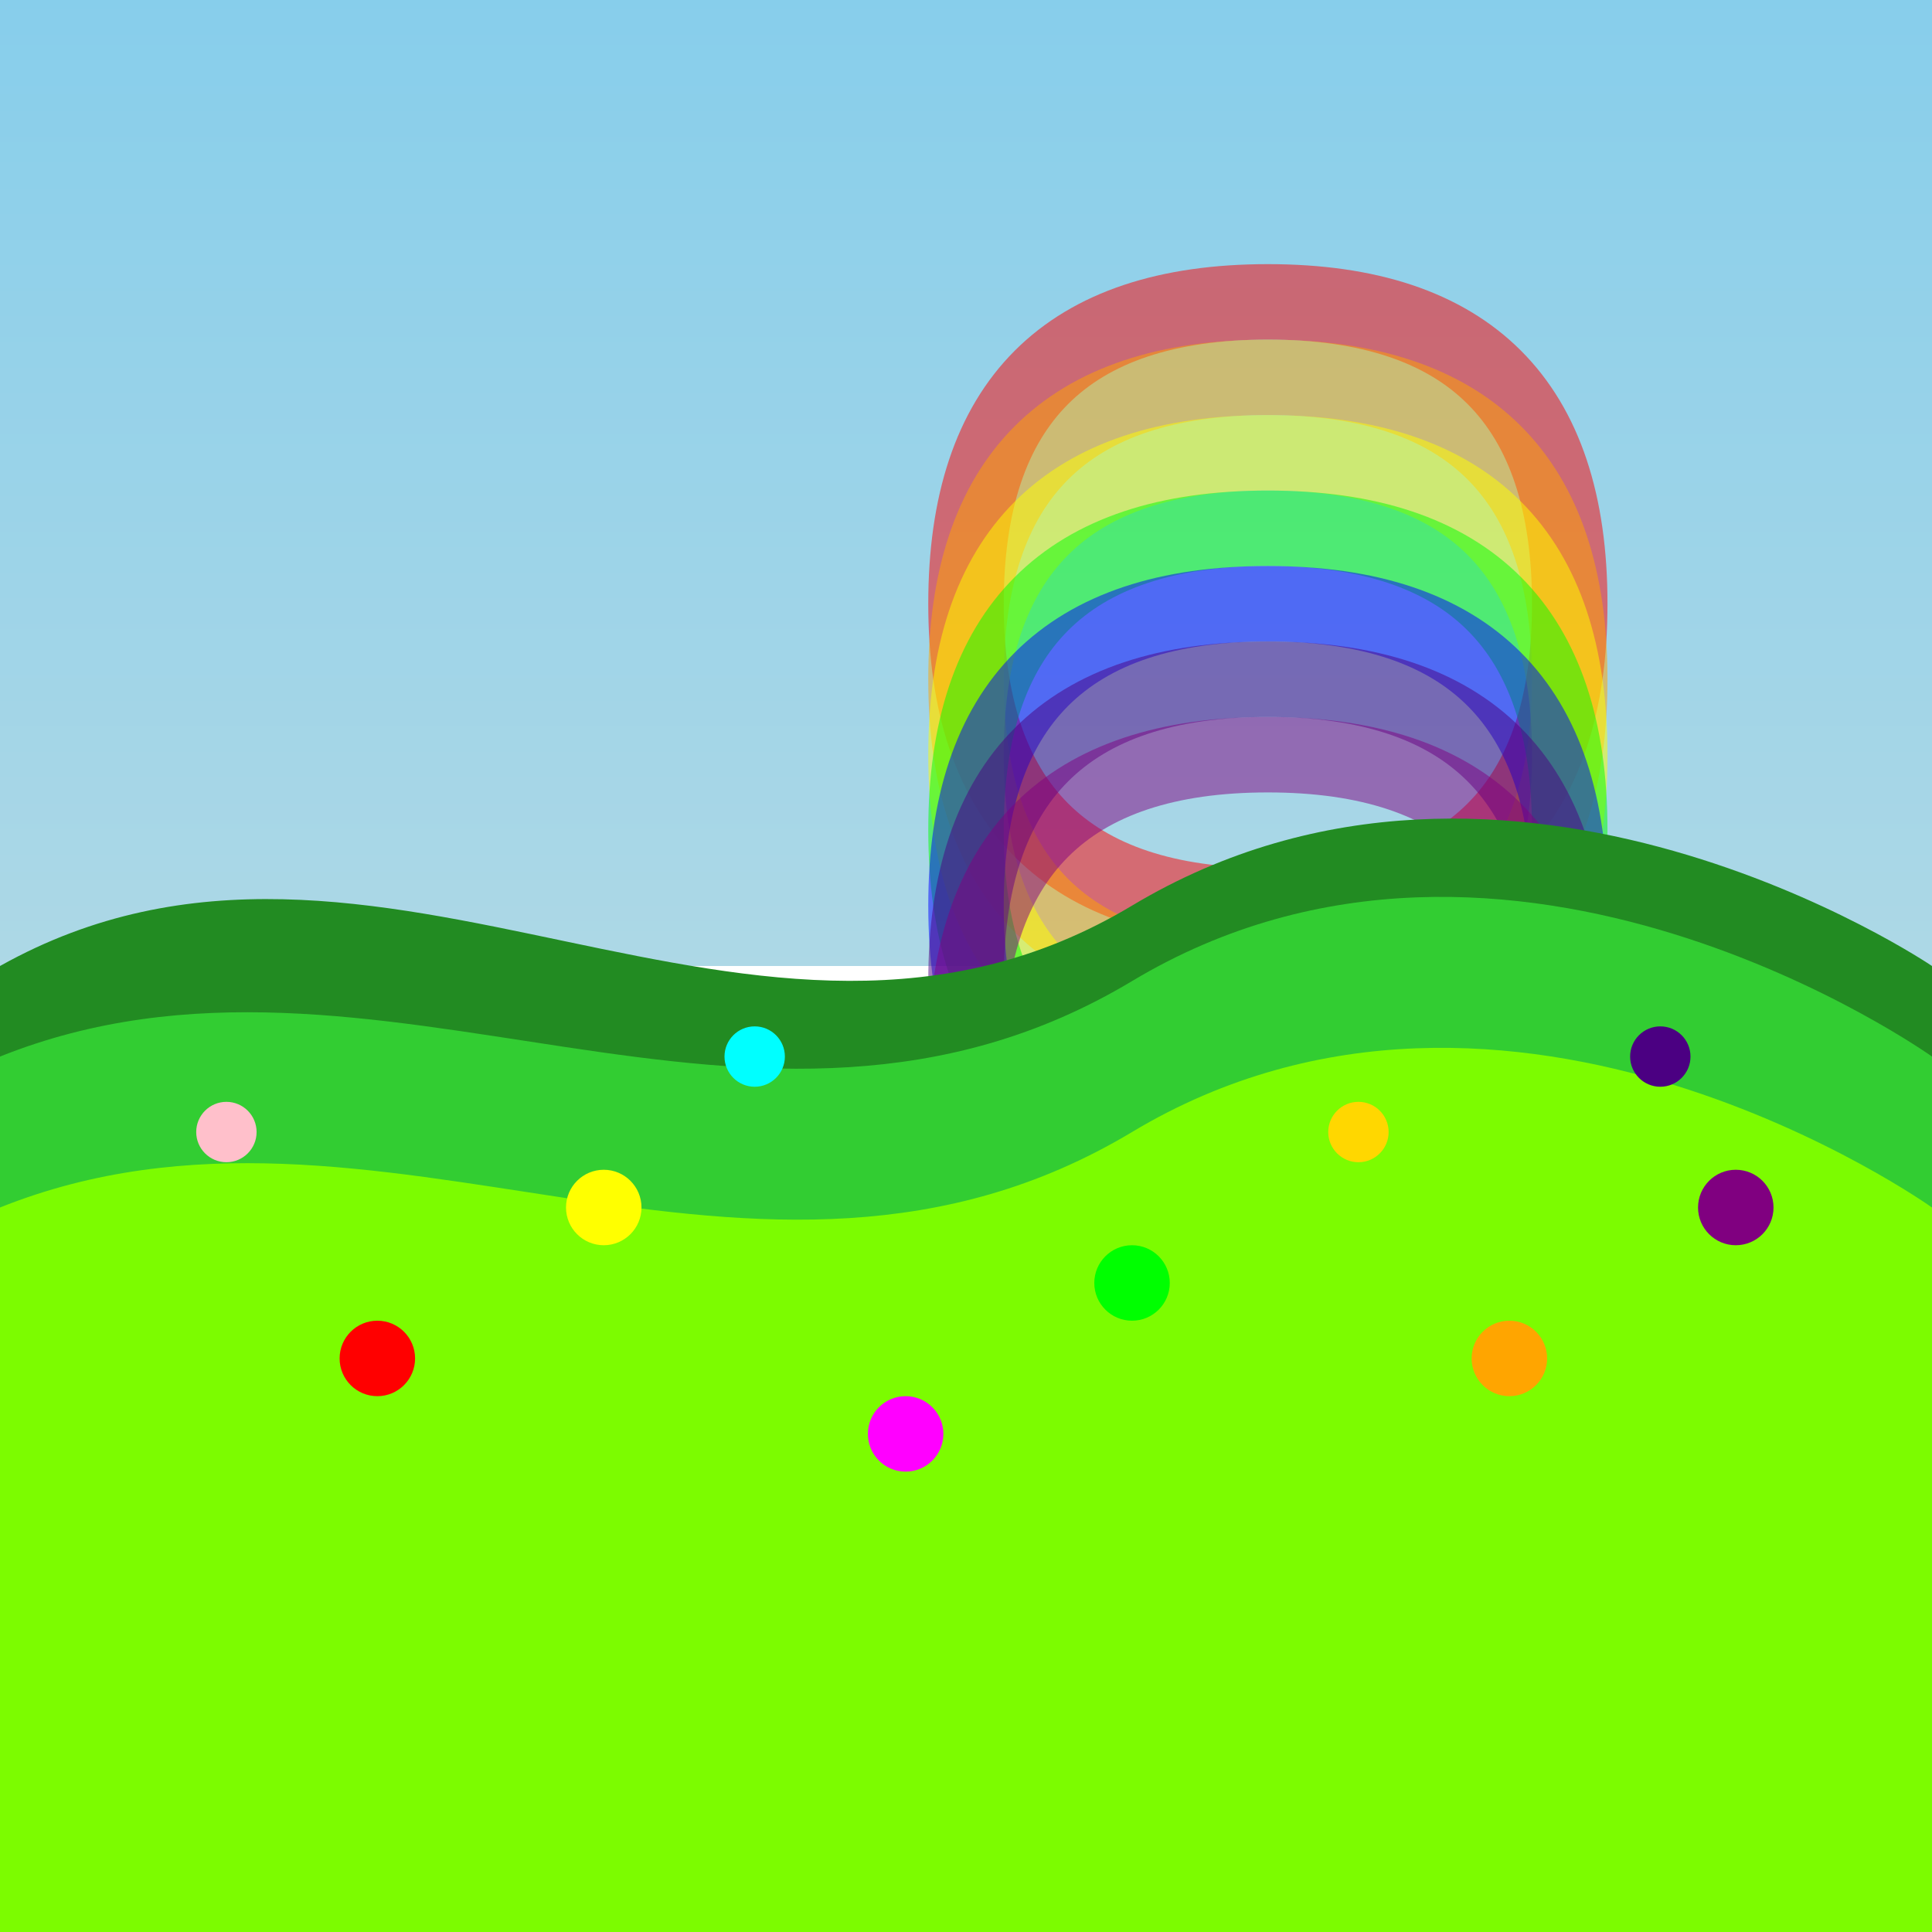 <svg viewBox="0 0 256 256" width="256" height="256">
  <!-- Sky with gradient -->
  <defs>
    <linearGradient id="skyGradient" x1="0" y1="0" x2="0" y2="1">
      <stop offset="0%" stop-color="rgb(135, 206, 235)" />
      <stop offset="100%" stop-color="rgb(173, 216, 230)" />
    </linearGradient>
  </defs>
  <rect x="0" y="0" width="256" height="128" fill="url(#skyGradient)" />

  <!-- Rainbow -->
  <path d="M128,80 Q128,40 168,40 Q208,40 208,80 Q208,120 168,120 Q128,120 128,80 Z" fill="none" stroke="rgba(255, 0, 0, 0.5)" stroke-width="10" />
  <path d="M128,90 Q128,50 168,50 Q208,50 208,90 Q208,130 168,130 Q128,130 128,90 Z" fill="none" stroke="rgba(255, 165, 0, 0.5)" stroke-width="10" />
  <path d="M128,100 Q128,60 168,60 Q208,60 208,100 Q208,140 168,140 Q128,140 128,100 Z" fill="none" stroke="rgba(255, 255, 0, 0.5)" stroke-width="10" />
  <path d="M128,110 Q128,70 168,70 Q208,70 208,110 Q208,150 168,150 Q128,150 128,110 Z" fill="none" stroke="rgba(0, 255, 0, 0.5)" stroke-width="10" />
  <path d="M128,120 Q128,80 168,80 Q208,80 208,120 Q208,160 168,160 Q128,160 128,120 Z" fill="none" stroke="rgba(0, 0, 255, 0.5)" stroke-width="10" />
  <path d="M128,130 Q128,90 168,90 Q208,90 208,130 Q208,170 168,170 Q128,170 128,130 Z" fill="none" stroke="rgba(75, 0, 130, 0.5)" stroke-width="10" />
  <path d="M128,140 Q128,100 168,100 Q208,100 208,140 Q208,180 168,180 Q128,180 128,140 Z" fill="none" stroke="rgba(128, 0, 128, 0.5)" stroke-width="10" />

  <!-- Grassy Hill Base Layer -->
  <path d="M0,128 C50,100 100,150 150,120 C200,90 256,128 256,128 V256 H0 Z" fill="rgb(34, 139, 34)" />

  <!-- Grassy Hill Middle Layer -->
  <path d="M0,140 C50,120 100,160 150,130 C200,100 256,140 256,140 V256 H0 Z" fill="rgb(50, 205, 50)" />

  <!-- Grassy Hill Top Layer -->
  <path d="M0,160 C50,140 100,180 150,150 C200,120 256,160 256,160 V256 H0 Z" fill="rgb(124, 252, 0)" />

  <!-- Wildflowers -->
  <circle cx="50" cy="180" r="5" fill="rgb(255, 0, 0)" />
  <circle cx="80" cy="160" r="5" fill="rgb(255, 255, 0)" />
  <circle cx="120" cy="190" r="5" fill="rgb(255, 0, 255)" />
  <circle cx="150" cy="170" r="5" fill="rgb(0, 255, 0)" />
  <circle cx="200" cy="180" r="5" fill="rgb(255, 165, 0)" />
  <circle cx="230" cy="160" r="5" fill="rgb(128, 0, 128)" />
  <circle cx="30" cy="150" r="4" fill="rgb(255, 192, 203)" />
  <circle cx="100" cy="140" r="4" fill="rgb(0, 255, 255)" />
  <circle cx="180" cy="150" r="4" fill="rgb(255, 215, 0)" />
  <circle cx="220" cy="140" r="4" fill="rgb(75, 0, 130)" />
</svg>
